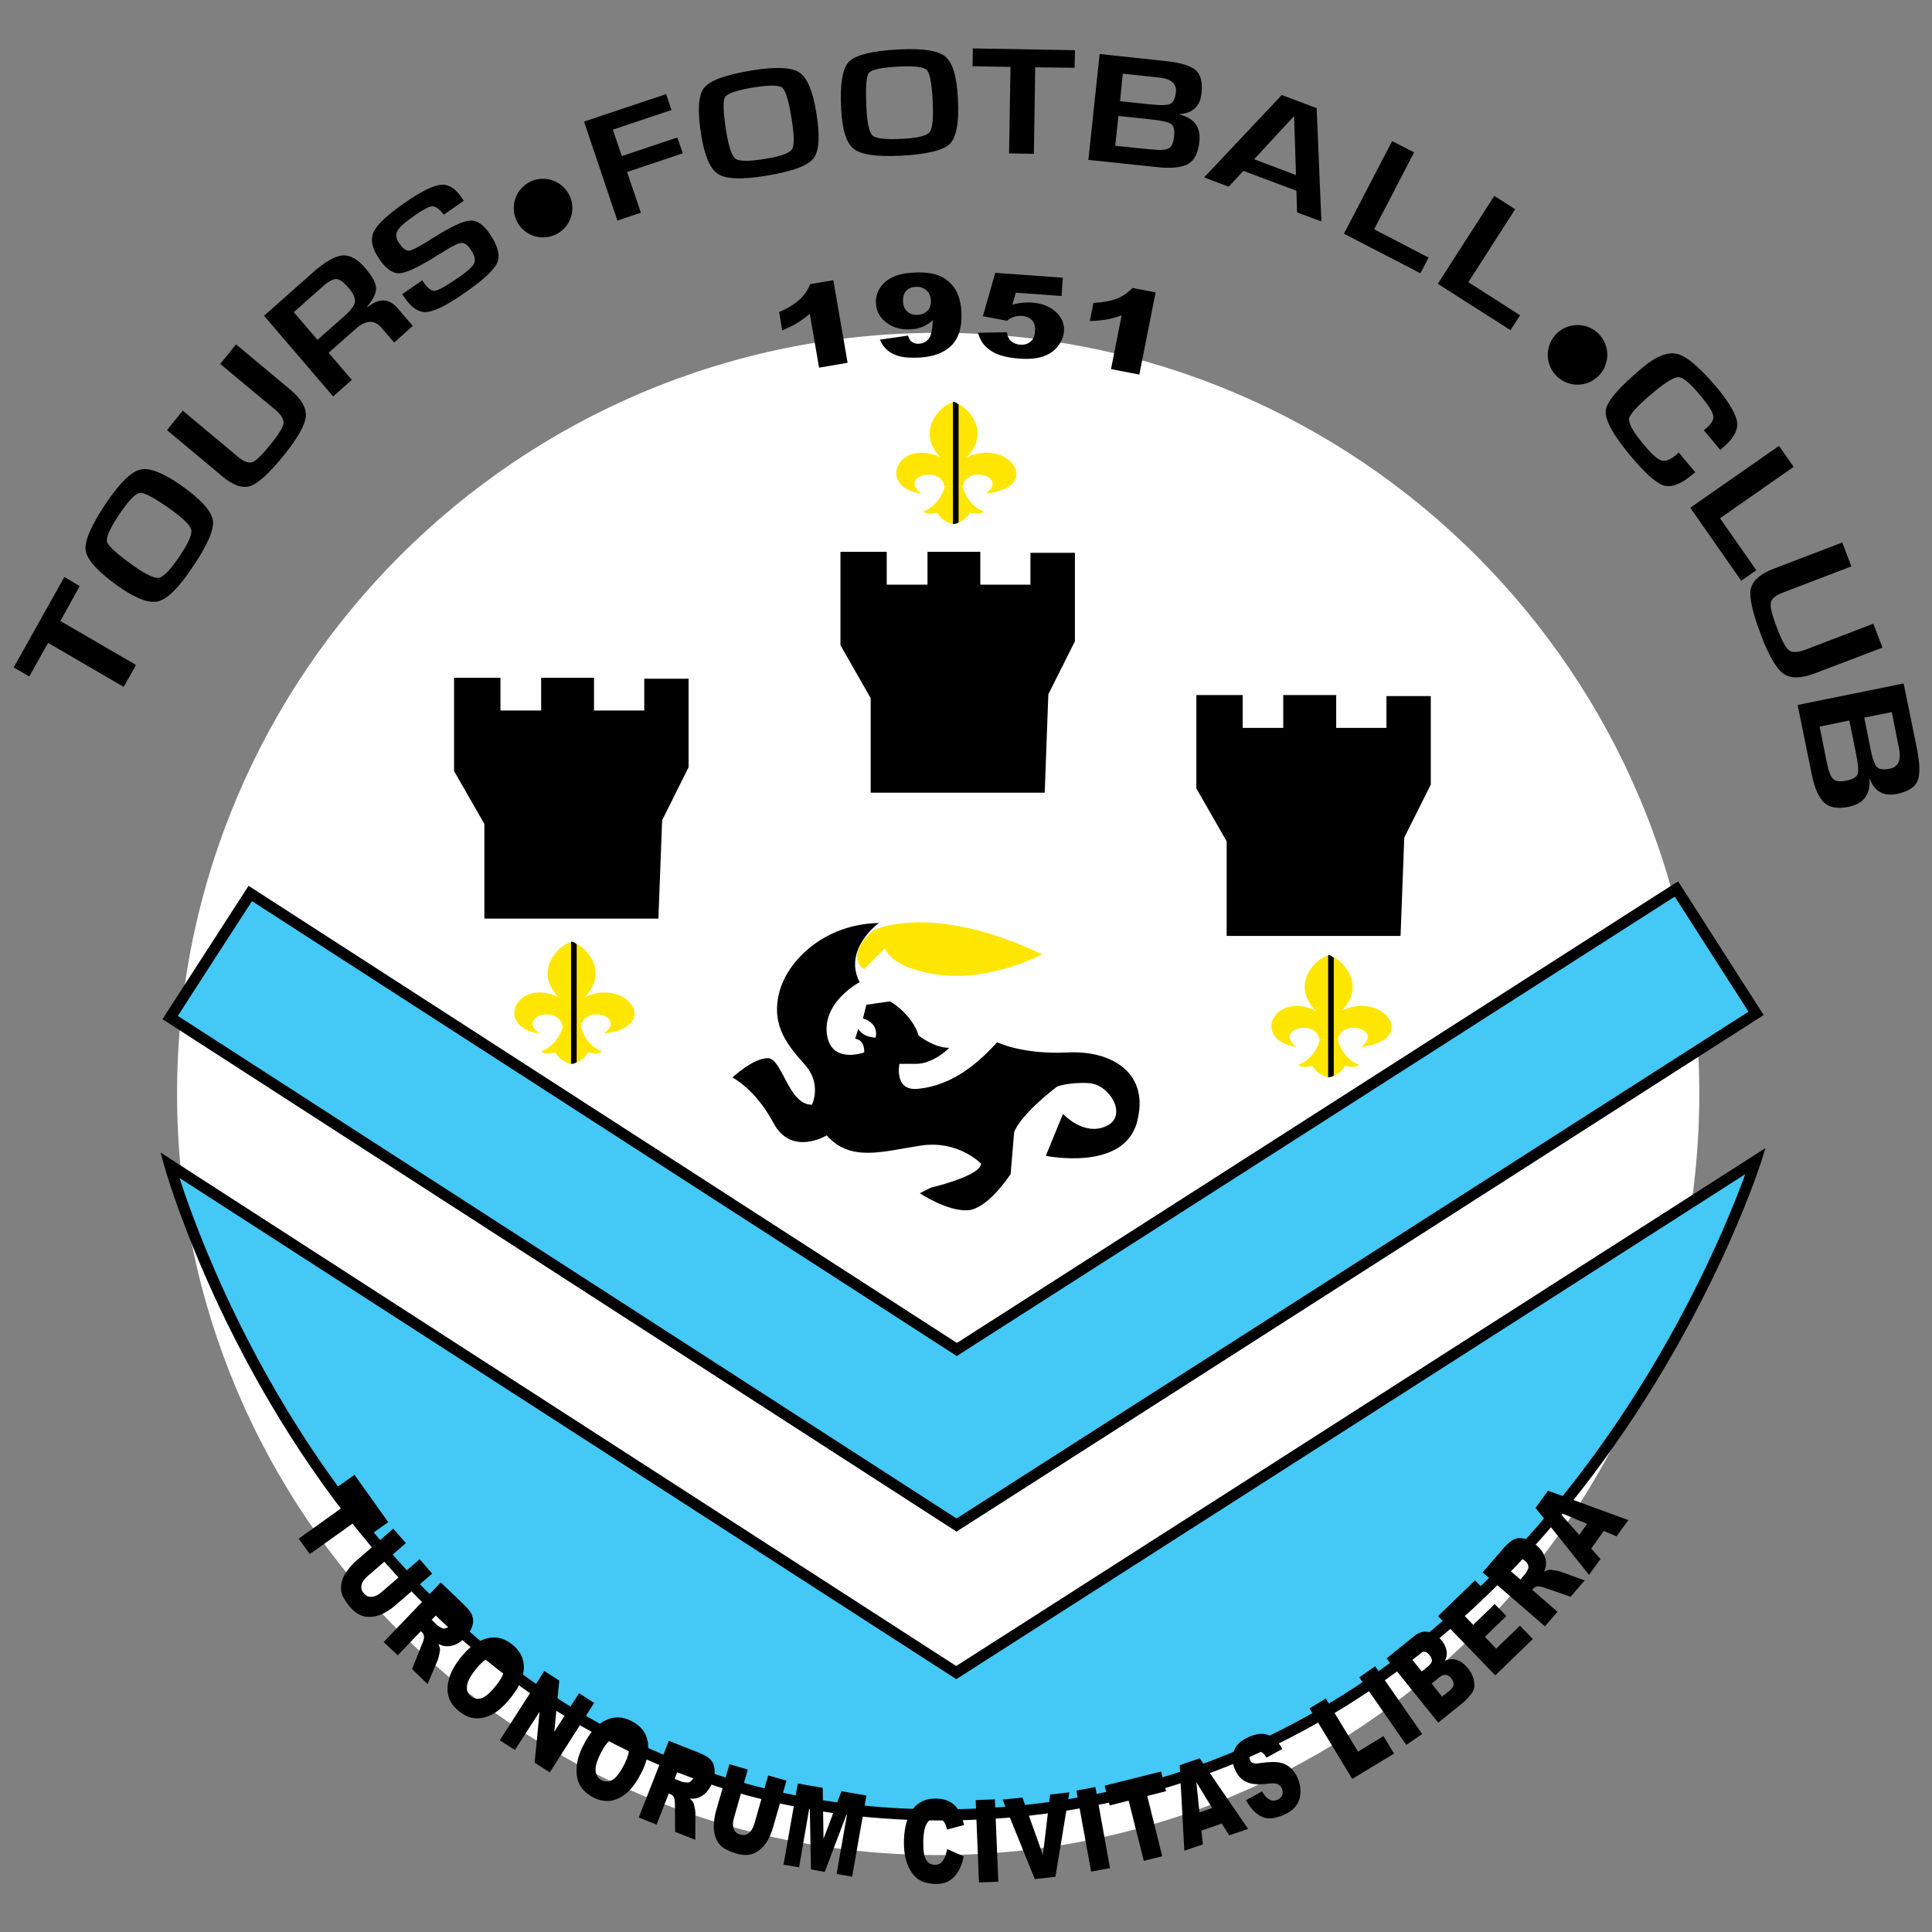 <?xml version="1.0" encoding="UTF-8" standalone="no"?>
<svg
   xmlns:dc="http://purl.org/dc/elements/1.1/"
   xmlns:cc="http://creativecommons.org/ns#"
   xmlns:rdf="http://www.w3.org/1999/02/22-rdf-syntax-ns#"
   xmlns:svg="http://www.w3.org/2000/svg"
   xmlns="http://www.w3.org/2000/svg"
   xmlns:xlink="http://www.w3.org/1999/xlink"
   xmlns:sodipodi="http://sodipodi.sourceforge.net/DTD/sodipodi-0.dtd"
   xmlns:inkscape="http://www.inkscape.org/namespaces/inkscape"
   version="1.1"
   id="Layer_1"
   x="0px"
   y="0px"
   viewBox="0 0 1000 1000"
   xml:space="preserve"
   sodipodi:docname="Toursfc.svg"
   width="1000"
   height="1000"
   inkscape:version="1.0.1 (3bc2e813f5, 2020-09-07)"><rect x="0" y="0" width="1000" height="1000" fill="#808080" stroke="none"/><defs
   id="defs161" /><sodipodi:namedview
   pagecolor="#ffffff"
   bordercolor="#666666"
   borderopacity="1"
   objecttolerance="10"
   gridtolerance="10"
   guidetolerance="10"
   inkscape:pageopacity="0"
   inkscape:pageshadow="2"
   inkscape:window-width="1920"
   inkscape:window-height="1017"
   id="namedview159"
   showgrid="false"
   inkscape:zoom="0.827"
   inkscape:cx="500"
   inkscape:cy="500"
   inkscape:window-x="-8"
   inkscape:window-y="-8"
   inkscape:window-maximized="1"
   inkscape:current-layer="Layer_1"
   inkscape:document-rotation="0" />
































































<g
   id="g1069"
   transform="matrix(3.992,0,0,3.992,-1282.441,-1040.317)"><path
     style="fill:#ffffff"
     d="m 344.212,402.439 c 0,-54.502 44.184,-98.686 98.686,-98.686 54.503,0 98.684,44.184 98.684,98.686 0,54.503 -44.181,98.686 -98.684,98.686 -54.502,0 -98.686,-44.184 -98.686,-98.686"
     id="path2" /><polyline
     points="406.62,379.706 384.057,379.706 384.057,367.432 380.124,360.577 380.124,348.475 386.142,348.475   386.142,352.727 391.419,352.727 391.419,348.475 398.271,348.475 398.271,352.727 404.785,352.727 404.785,348.6 410.536,348.6   410.536,360.08 407.104,366.96 406.62,379.706 "
     id="polyline4" /><polyline
     points="456.711,363.378 434.145,363.378 434.145,351.127 430.226,344.256 430.226,332.153 436.226,332.153   436.226,336.402 441.51,336.402 441.51,332.153 448.359,332.153 448.359,336.402 454.858,336.402 454.858,332.278 460.624,332.278   460.624,343.752 457.179,350.623 456.711,363.378 "
     id="polyline6" /><polyline
     points="502.848,381.95 480.299,381.95 480.299,369.689 476.369,362.822 476.369,350.721 482.377,350.721 482.377,354.975   487.637,354.975 487.637,350.721 494.503,350.721 494.503,354.975 501.017,354.975 501.017,350.852 506.768,350.852   506.768,362.329 503.329,369.197 502.848,381.95 "
     id="polyline8" /><path
     style="fill:#44c8f5"
     d="M 445.326,435.573 C 436.05,429.6 353.703,376.444 353.703,376.444 l -10.374,16.092 101.945,65.801 103.651,-66.345 -10.309,-16.122 c 10e-4,0 -83.993,53.762 -93.29,59.703"
     id="path10" /><path
     d="m 445.7,436.169 c 0,0 91.508,-58.551 92.699,-59.315 0.686,1.084 8.861,13.846 9.561,14.92 -1.202,0.763 -101.9,65.217 -102.686,65.708 -0.772,-0.491 -99.788,-64.404 -100.962,-65.162 0.69,-1.086 8.903,-13.808 9.613,-14.879 1.184,0.771 91.401,58.995 91.401,58.995 z m 92.516,-60.908 c 0,0 -92.114,58.969 -92.89,59.464 -0.769,-0.495 -91.844,-59.271 -91.844,-59.271 l -11.164,17.289 102.956,66.445 104.655,-66.98 -11.091,-17.33 -0.622,0.383"
     id="path12" /><path
     style="fill:#44c8f5"
     d="M 548.926,411.114 445.275,477.468 343.33,411.671 c 0,0 23.197,85.364 101.408,84.238 78.221,-1.12 104.188,-84.795 104.188,-84.795"
     id="path14" /><path
     d="m 445.645,478.064 c 0,0 98.53,-63.069 101.89,-65.218 -4.471,12.395 -32.626,81.341 -102.846,82.345 -70.431,1.018 -96.196,-69.541 -100.158,-81.853 3.203,2.061 100.706,64.976 100.706,64.976 z m 102.862,-67.542 c 0,0 -102.509,65.603 -103.27,66.091 -0.762,-0.495 -103.154,-66.568 -103.154,-66.568 l 0.488,1.804 c 0.246,0.866 24.26,85.907 102.135,84.782 77.827,-1.122 104.611,-84.455 104.864,-85.296 l 0.592,-1.879 -1.655,1.066"
     id="path16" /><path
     d="m 441.974,414.583 c 0,0 6.361,-1.472 6.489,-3.096 0,0 -2.933,-3.086 -7.805,-2.355 -4.868,0.728 -9.128,2.213 -12.206,-1.322 0,0 -4.581,2.802 -6.925,-1.628 -2.348,-4.402 -5.309,-5.877 -5.309,-5.877 0,0 2.67,-2.504 4.574,-2.504 1.908,0 2.639,6.039 5.734,6.039 0,0 1.333,-2.649 -0.893,-5.163 -2.202,-2.497 -4.397,-5.004 -3.376,-9.265 1.028,-4.286 5.903,-8.999 12.954,-9.138 0,0 -4.706,3.39 -2.504,7.663 0,0 -4.699,2.498 -4.256,6.619 0.44,4.12 4.854,2.503 4.854,2.503 0,0 0.146,-1.62 -1.174,-1.776 l 0.423,-1.322 c 0,0 0.294,1.038 2.22,1.184 0,0 0.603,-1.77 -1.631,-2.503 l 0.443,-1.767 3.092,-0.439 c 0,0 2.805,1.62 3.685,4.422 0,0 1.922,1.607 3.979,1.607 0,0 -2.057,2.071 -4.274,2.071 -2.198,0 -2.198,0 -2.198,0 0,0 -0.734,3.528 2.357,3.244 3.103,-0.298 6.472,-1.776 10.319,-6.046 0,0 3.228,1.617 9.12,1.326 5.904,-0.291 10.741,2.791 8.982,9.122 -1.79,6.348 -11.797,4.28 -11.797,4.28 l 2.23,-5.441 c 0,0 2.643,2.928 5.582,1.604 2.93,-1.317 0.454,-5.435 -2.206,-5.587 -2.655,-0.152 -4.134,0.443 -4.134,0.443 0,0 -4.55,3.383 -5.575,5.894 l -0.457,5.441 c 0,0 -2.919,4.567 -5.593,4.709 -2.638,0.146 -6.19,-2.209 -6.19,-2.209 l 1.466,-0.733"
     id="path18" /><path
     style="fill:#ffe600"
     d="m 434.435,381.267 c 0,0 7.324,-3.868 21.95,3.071 0,0 -6.559,3.468 -13.1,2.687 -6.562,-0.758 -7.296,-3.464 -7.296,-3.464 l -2.7,2.706 c 0.001,0 -2.693,-1.55 1.146,-5"
     id="path20" /><polyline
     points="329.081,341.115 338.894,346.823 337.29,349.662 327.491,343.958 325.05,348.309 323.027,347.139 329.6,335.415   331.591,336.589 329.081,341.115 "
     id="polyline22" /><path
     d="m 336.736,327.265 c -1.222,1.826 -1.755,3.021 -1.606,3.585 0.166,0.56 1.326,1.608 3.494,3.151 1.61,1.129 2.718,1.633 3.279,1.508 0.588,-0.128 1.468,-1.075 2.669,-2.834 1.125,-1.689 1.638,-2.822 1.465,-3.421 -0.135,-0.579 -1.136,-1.554 -3.02,-2.869 -1.891,-1.313 -3.096,-1.939 -3.636,-1.865 -0.581,0.064 -1.45,0.989 -2.645,2.745 z m -1.682,-1.496 c 1.762,-2.596 3.23,-4.029 4.418,-4.29 1.178,-0.271 2.943,0.433 5.302,2.077 2.555,1.808 3.909,3.322 4.079,4.538 0.167,1.214 -0.741,3.273 -2.701,6.138 -1.738,2.604 -3.21,4.049 -4.391,4.333 -1.163,0.298 -2.874,-0.341 -5.132,-1.918 -2.656,-1.886 -4.079,-3.439 -4.263,-4.666 -0.18,-1.223 0.721,-3.298 2.688,-6.212"
     id="path24" /><path
     d="m 349.808,307.79 2.053,-2.538 7.029,5.869 c 1.461,1.219 2.123,2.386 2.012,3.503 -0.097,1.099 -1.042,2.754 -2.798,4.953 -1.894,2.341 -3.345,3.681 -4.366,4.036 -1.025,0.351 -2.271,-0.078 -3.698,-1.281 l -7.133,-5.963 2.036,-2.526 7.15,5.972 c 0.758,0.645 1.396,0.879 1.894,0.71 0.478,-0.192 1.25,-0.936 2.306,-2.246 1.084,-1.336 1.659,-2.272 1.721,-2.796 0.059,-0.507 -0.308,-1.117 -1.125,-1.803 l -7.081,-5.89"
     id="path26" /><path
     d="m 362.422,304.663 3.504,-3.099 c 0.841,-0.748 1.292,-1.361 1.34,-1.844 0.069,-0.485 -0.204,-1.089 -0.835,-1.811 -0.633,-0.756 -1.167,-1.117 -1.586,-1.13 -0.415,-0.009 -1.039,0.329 -1.825,1.035 l -3.674,3.265 z m 2.026,7.345 -8.958,-10.465 6.326,-5.609 c 1.562,-1.387 2.854,-2.128 3.809,-2.21 0.994,-0.081 1.984,0.45 2.971,1.614 0.911,1.07 1.385,1.929 1.416,2.585 0.038,0.646 -0.343,1.454 -1.143,2.418 l 0.062,0.071 c 1.496,-1.197 2.781,-1.132 3.872,0.152 l 1.967,2.294 -2.41,2.155 -1.652,-1.915 c -0.914,-1.066 -2.015,-1.031 -3.324,0.132 l -3.522,3.113 3.006,3.516 -2.42,2.149"
     id="path28" /><path
     d="m 381.395,286.623 -2.604,1.814 c -0.08,-0.095 -0.159,-0.176 -0.184,-0.221 -0.495,-0.608 -0.938,-0.887 -1.35,-0.855 -0.395,0.021 -1.132,0.409 -2.195,1.149 -1.268,0.875 -2.026,1.548 -2.268,2.014 -0.263,0.45 -0.208,0.982 0.201,1.591 0.492,0.724 0.939,1.042 1.351,0.983 0.408,-0.071 1.555,-0.675 3.365,-1.837 2.154,-1.336 3.65,-2.032 4.55,-2.067 0.872,-0.033 1.714,0.556 2.538,1.793 1.025,1.539 1.33,2.765 0.914,3.698 -0.422,0.951 -1.863,2.273 -4.318,3.968 -2.216,1.536 -3.823,2.336 -4.851,2.4 -1.001,0.074 -1.96,-0.553 -2.847,-1.886 l -0.305,-0.416 2.607,-1.797 0.17,0.24 c 0.53,0.798 1.053,1.167 1.492,1.106 0.464,-0.067 1.458,-0.62 3.003,-1.691 1.188,-0.819 1.883,-1.442 2.078,-1.889 0.194,-0.429 0.027,-1.022 -0.464,-1.783 -0.374,-0.544 -0.765,-0.835 -1.125,-0.841 -0.364,0 -0.977,0.256 -1.849,0.805 l -1.531,0.926 c -2.282,1.439 -3.878,2.173 -4.758,2.209 -0.879,0.024 -1.755,-0.604 -2.638,-1.927 -0.904,-1.34 -1.125,-2.484 -0.675,-3.438 0.447,-0.961 1.78,-2.216 4.003,-3.759 2.102,-1.465 3.681,-2.25 4.674,-2.354 1.018,-0.099 1.912,0.454 2.694,1.627 l 0.322,0.438"
     id="path30" /><polyline
     points="400.716,277.41 401.876,280.84 409.079,278.425 409.785,280.478 402.559,282.9 404.349,288.183 401.305,289.201   396.977,276.365 407.621,272.801 408.313,274.865 400.716,277.41 "
     id="polyline32" /><g
     id="g38">
	<path
   d="m 418.905,271.95 c -2.143,0.344 -3.348,0.774 -3.663,1.266 -0.28,0.49 -0.215,2.025 0.204,4.625 0.329,1.921 0.717,3.046 1.212,3.369 0.481,0.318 1.767,0.318 3.844,-0.012 1.956,-0.329 3.127,-0.738 3.438,-1.236 0.312,-0.514 0.309,-1.88 -0.076,-4.127 -0.357,-2.227 -0.759,-3.515 -1.201,-3.868 -0.43,-0.343 -1.693,-0.353 -3.758,-0.017 z m -0.099,-2.23 c 3.043,-0.49 5.083,-0.39 6.069,0.267 1.021,0.656 1.763,2.393 2.22,5.201 0.495,3.049 0.378,5.047 -0.384,5.975 -0.766,0.951 -2.822,1.691 -6.209,2.24 -3.044,0.49 -5.097,0.422 -6.125,-0.227 -1.022,-0.634 -1.749,-2.29 -2.192,-4.964 -0.52,-3.191 -0.398,-5.258 0.347,-6.212 0.739,-0.964 2.835,-1.723 6.274,-2.28"
   id="path34" />
	<path
   d="m 437.677,269.238 c -2.182,0.116 -3.452,0.396 -3.788,0.853 -0.336,0.457 -0.433,2.007 -0.284,4.625 0.087,1.953 0.371,3.109 0.817,3.482 0.447,0.379 1.718,0.514 3.809,0.403 2.002,-0.106 3.2,-0.396 3.56,-0.871 0.373,-0.458 0.505,-1.823 0.388,-4.083 -0.111,-2.261 -0.367,-3.598 -0.776,-3.979 -0.384,-0.398 -1.638,-0.544 -3.726,-0.43 z m 0.118,-2.228 c 3.105,-0.16 5.097,0.146 6.028,0.926 0.928,0.765 1.496,2.578 1.627,5.393 0.181,3.102 -0.186,5.075 -1.038,5.921 -0.835,0.842 -2.981,1.366 -6.413,1.543 -3.085,0.149 -5.111,-0.139 -6.039,-0.883 -0.966,-0.744 -1.51,-2.471 -1.642,-5.177 -0.176,-3.208 0.17,-5.271 1.008,-6.134 0.849,-0.872 3.009,-1.41 6.469,-1.589"
   id="path36" />
</g><path
     d="m 466.479,273.723 3.972,0.412 c 1.333,0.145 2.168,0.119 2.542,-0.071 0.37,-0.173 0.616,-0.684 0.73,-1.525 0.093,-1.096 -0.634,-1.726 -2.202,-1.889 l -4.688,-0.497 z m -0.629,5.78 3.594,0.372 1.149,0.102 c 1.084,0.125 1.814,0.074 2.206,-0.149 0.374,-0.206 0.603,-0.713 0.679,-1.517 0.097,-0.831 -0.027,-1.376 -0.37,-1.627 -0.343,-0.253 -1.229,-0.459 -2.677,-0.611 l -4.166,-0.436 -0.415,3.866 m -3.481,1.829 1.461,-13.726 8.436,0.899 c 2.009,0.203 3.345,0.606 4.01,1.184 0.665,0.577 0.911,1.574 0.766,2.985 -0.17,1.702 -1.129,2.602 -2.864,2.727 l -0.021,0.043 c 1.946,0.46 2.822,1.645 2.6,3.58 -0.142,1.397 -0.627,2.341 -1.423,2.818 -0.821,0.48 -2.192,0.629 -4.072,0.426 l -8.893,-0.936"
     id="path40" /><path
     d="m 489.292,283.297 -0.25,-7.644 -5.186,5.601 z m 0.048,2.034 -6.873,-2.576 -1.904,2.052 -3.185,-1.205 10.065,-10.681 4.526,1.704 0.616,14.685 -3.151,-1.17 -0.094,-2.809"
     id="path42" /><polyline
     points="504.603,280.357 499.424,290.335 506.48,293.991 505.424,296.033 495.507,290.902 501.757,278.896   504.603,280.357 "
     id="polyline44" /><polyline
     points="517.71,287.729 511.637,297.189 518.347,301.476 517.101,303.408 507.672,297.398 515.002,285.996 517.71,287.729   "
     id="polyline46" /><path
     d="m 538.915,319.273 2.148,2.571 -0.392,0.298 c -1.476,1.255 -2.746,1.719 -3.75,1.387 -0.994,-0.327 -2.466,-1.664 -4.419,-4.012 -2.205,-2.673 -3.213,-4.585 -3.033,-5.783 0.19,-1.177 1.798,-3.018 4.824,-5.535 1.779,-1.479 3.303,-2.039 4.553,-1.681 1.236,0.376 2.957,1.877 5.17,4.524 1.562,1.927 2.41,3.408 2.479,4.437 0.069,1.03 -0.571,2.109 -1.96,3.24 l -0.225,0.229 -2.147,-2.571 0.28,-0.224 c 0.714,-0.592 1.021,-1.125 0.956,-1.627 -0.083,-0.504 -0.592,-1.341 -1.586,-2.531 -1.313,-1.593 -2.24,-2.412 -2.829,-2.49 -0.585,-0.054 -1.642,0.553 -3.175,1.825 -2.061,1.718 -3.165,2.865 -3.311,3.479 -0.142,0.6 0.426,1.684 1.725,3.245 1.049,1.275 1.831,2.021 2.368,2.22 0.529,0.207 1.136,-0.009 1.863,-0.586 l 0.461,-0.415"
     id="path48" /><polyline
     points="553.818,321.13 544.265,327.799 548.977,334.532 547.021,335.898 540.411,326.435 551.911,318.414 553.818,321.13   "
     id="polyline50" /><g
     id="g56">
	<path
   d="m 564.151,341.468 1.181,3.1 -8.74,3.327 c -1.797,0.691 -3.175,0.705 -4.075,0.069 -0.941,-0.657 -1.922,-2.339 -2.937,-5.038 -1.084,-2.85 -1.541,-4.836 -1.329,-5.932 0.229,-1.103 1.226,-1.992 3.009,-2.663 l 8.861,-3.397 1.181,3.103 -8.861,3.39 c -0.979,0.353 -1.503,0.815 -1.589,1.344 -0.094,0.531 0.169,1.6 0.793,3.208 0.612,1.64 1.139,2.618 1.571,2.94 0.426,0.327 1.143,0.287 2.161,-0.092 l 8.774,-3.359"
   id="path52" />
	<path
   d="m 562.974,353.645 0.797,3.989 c 0.242,1.291 0.54,2.11 0.831,2.415 0.312,0.318 0.879,0.386 1.703,0.213 1.084,-0.22 1.482,-1.113 1.164,-2.682 l -0.928,-4.654 z m -5.793,1.166 0.721,3.589 0.235,1.134 c 0.215,1.086 0.491,1.787 0.824,2.085 0.325,0.305 0.883,0.365 1.69,0.195 0.824,-0.166 1.323,-0.446 1.461,-0.858 0.143,-0.4 0.066,-1.33 -0.231,-2.755 l -0.849,-4.185 -3.851,0.795 m -2.85,-2.808 13.747,-2.787 1.721,8.447 c 0.401,1.977 0.416,3.387 0.076,4.22 -0.367,0.829 -1.268,1.371 -2.666,1.654 -1.707,0.352 -2.888,-0.298 -3.519,-1.932 l -0.045,0.003 c 0.139,2.007 -0.762,3.209 -2.687,3.597 -1.389,0.298 -2.469,0.112 -3.19,-0.533 -0.689,-0.634 -1.254,-1.893 -1.627,-3.768 l -1.81,-8.901"
   id="path54" />
</g><path
     d="m 395.46,287.418 c 0.09,2.091 -1.527,3.874 -3.65,3.96 -2.095,0.09 -3.854,-1.544 -3.94,-3.641 -0.09,-2.081 1.524,-3.868 3.619,-3.953 2.118,-0.094 3.885,1.551 3.971,3.634"
     id="path58" /><path
     d="m 529.649,306.717 c -0.063,2.142 -1.832,3.819 -3.969,3.759 -2.144,-0.065 -3.809,-1.848 -3.746,-3.989 0.069,-2.135 1.835,-3.8 3.975,-3.738 2.141,0.067 3.806,1.829 3.74,3.968"
     id="path60" /><polyline
     points="455.478,269.327 455.306,280.549 452.089,280.489 452.275,269.276 447.355,269.188 447.39,266.88 460.631,267.107   460.582,269.387 455.478,269.327 "
     id="polyline62" /><path
     style="fill:#ffe600"
     d="m 396.568,393.68 c 0.409,-2.825 5.973,-1.347 2.995,0.927 7.532,-0.849 2.978,-7.298 -2.497,-4.716 3.283,-3.362 0.059,-6.767 -1.689,-7.177 -1.773,0.41 -4.976,3.814 -1.697,7.177 -5.475,-2.582 -8.38,3.867 -2.497,4.716 -2.978,-2.273 2.586,-3.752 2.995,-0.927 h 2.39"
     id="path64" /><path
     style="fill:#ffe600"
     d="m 396.568,393.68 c 0.239,0.951 0.997,2.602 2.739,3.234 -0.454,0.396 -0.97,0.28 -1.86,0.163 -0.169,0.558 -1.226,1.39 -2.07,1.468 -0.88,-0.078 -1.922,-0.91 -2.088,-1.468 -0.894,0.117 -1.406,0.233 -1.86,-0.163 1.738,-0.632 2.583,-2.305 2.812,-3.258 l 2.327,0.024"
     id="path66" /><path
     d="m 395.297,382.714 v 15.831 c 0,0 0.578,-0.017 0.73,-0.254 v -15.238 c 0.001,0 -0.446,-0.438 -0.73,-0.339"
     id="path68" /><path
     style="fill:#ffe600"
     d="m 446.084,323.69 c 0.409,-2.825 5.97,-1.347 2.995,0.921 7.532,-0.846 2.975,-7.292 -2.496,-4.712 3.279,-3.361 0.062,-6.768 -1.689,-7.177 -1.773,0.408 -4.977,3.815 -1.697,7.177 -5.475,-2.58 -8.376,3.866 -2.496,4.712 -2.979,-2.268 2.59,-3.746 2.998,-0.921 h 2.385"
     id="path70" /><path
     style="fill:#ffe600"
     d="m 446.084,323.69 c 0.243,0.951 1.001,2.603 2.735,3.234 -0.453,0.397 -0.966,0.278 -1.855,0.159 -0.166,0.556 -1.226,1.393 -2.07,1.469 -0.88,-0.076 -1.922,-0.913 -2.089,-1.469 -0.893,0.119 -1.405,0.237 -1.862,-0.159 1.741,-0.632 2.59,-2.31 2.815,-3.259 l 2.326,0.025"
     id="path72" /><path
     d="m 444.813,312.723 v 15.83 c 0,0 0.582,-0.02 0.73,-0.253 v -15.236 c 10e-4,0 -0.445,-0.444 -0.73,-0.341"
     id="path74" /><path
     style="fill:#ffe600"
     d="m 494.727,395.422 c 0.412,-2.827 5.974,-1.353 2.996,0.921 7.531,-0.847 2.978,-7.294 -2.497,-4.711 3.282,-3.362 0.063,-6.77 -1.693,-7.178 -1.769,0.408 -4.976,3.815 -1.689,7.178 -5.479,-2.583 -8.38,3.864 -2.497,4.711 -2.982,-2.273 2.583,-3.748 2.992,-0.921 h 2.388"
     id="path76" /><path
     style="fill:#ffe600"
     d="m 494.727,395.422 c 0.243,0.95 1.001,2.603 2.739,3.234 -0.457,0.396 -0.97,0.278 -1.859,0.159 -0.166,0.556 -1.226,1.394 -2.074,1.468 -0.876,-0.074 -1.918,-0.912 -2.084,-1.468 -0.893,0.119 -1.41,0.237 -1.863,-0.159 1.738,-0.632 2.587,-2.31 2.812,-3.264 l 2.329,0.03"
     id="path78" /><path
     d="m 493.457,384.454 v 15.829 c 0,0 0.578,-0.019 0.73,-0.253 v -15.235 c 10e-4,0 -0.45,-0.443 -0.73,-0.341"
     id="path80" /><g
     id="g88">
	<defs
   id="defs83">
		<path
   id="SVGID_1_"
   d="m 445.983,488.798 c -49.222,0 -89.119,-39.897 -89.119,-89.119 0,-49.215 39.897,-89.115 89.119,-89.115 49.216,0 89.116,39.9 89.116,89.115 10e-4,49.222 -39.9,89.119 -89.116,89.119 z m 0,-198.576 c -60.455,0 -109.465,49.005 -109.465,109.457 0,60.455 49.011,109.463 109.465,109.463 60.452,0 109.459,-49.008 109.459,-109.463 0,-60.451 -49.007,-109.457 -109.459,-109.457" />
	</defs>
	<clipPath
   id="SVGID_2_">
		<use
   xlink:href="#SVGID_1_"
   style="overflow:visible"
   id="use85"
   x="0"
   y="0"
   width="100%"
   height="100%" />
	</clipPath>
</g><path
     d="m 429.301,296.928 1.849,10.714 -3.698,0.628 -1.204,-6.993 c -0.523,0.457 -1.057,0.849 -1.579,1.167 -0.517,0.326 -1.178,0.653 -1.998,0.994 l -0.395,-2.372 c 1.19,-0.522 2.084,-1.085 2.684,-1.657 0.619,-0.571 1.056,-1.234 1.322,-1.961 l 3.019,-0.52"
     id="path90" /><path
     d="m 441.95,299.558 c -0.028,-0.578 -0.235,-1.032 -0.616,-1.344 -0.382,-0.312 -0.839,-0.45 -1.348,-0.426 -0.502,0.022 -0.914,0.192 -1.226,0.511 -0.302,0.315 -0.446,0.765 -0.423,1.361 0.031,0.601 0.226,1.058 0.586,1.356 0.359,0.301 0.786,0.436 1.281,0.417 0.529,-0.024 0.952,-0.194 1.291,-0.524 0.337,-0.323 0.479,-0.78 0.455,-1.351 z m -6.617,5.085 3.652,-0.528 c 0.122,0.396 0.298,0.688 0.541,0.837 0.249,0.166 0.533,0.24 0.869,0.216 0.599,-0.027 1.052,-0.291 1.378,-0.788 0.222,-0.372 0.381,-1.12 0.437,-2.271 -0.423,0.38 -0.876,0.674 -1.337,0.864 -0.457,0.195 -0.99,0.307 -1.61,0.334 -1.188,0.061 -2.213,-0.227 -3.082,-0.879 -0.848,-0.64 -1.302,-1.476 -1.36,-2.521 -0.031,-0.707 0.148,-1.37 0.526,-1.972 0.398,-0.606 0.955,-1.079 1.669,-1.411 0.72,-0.336 1.648,-0.531 2.76,-0.585 1.322,-0.06 2.406,0.067 3.23,0.401 0.824,0.329 1.496,0.878 2.029,1.652 0.52,0.772 0.817,1.818 0.876,3.12 0.087,1.929 -0.356,3.362 -1.319,4.311 -0.973,0.939 -2.352,1.454 -4.176,1.542 -1.046,0.051 -1.888,-0.003 -2.514,-0.162 -0.62,-0.159 -1.142,-0.426 -1.572,-0.776 -0.43,-0.356 -0.748,-0.824 -0.997,-1.384"
     id="path92" /><path
     d="m 450.295,295.977 8.764,0.63 -0.169,2.372 -5.935,-0.428 -0.44,1.558 c 0.422,-0.13 0.849,-0.211 1.261,-0.254 0.395,-0.047 0.789,-0.054 1.188,-0.038 1.336,0.099 2.393,0.502 3.165,1.208 0.785,0.701 1.149,1.543 1.076,2.531 -0.045,0.696 -0.315,1.341 -0.796,1.941 -0.468,0.612 -1.108,1.046 -1.908,1.32 -0.82,0.281 -1.818,0.366 -3.047,0.281 -0.88,-0.061 -1.628,-0.184 -2.251,-0.362 -0.613,-0.166 -1.122,-0.407 -1.552,-0.712 -0.426,-0.294 -0.747,-0.621 -1.011,-0.975 -0.231,-0.363 -0.439,-0.794 -0.589,-1.309 l 3.758,-0.061 c 0.055,0.497 0.235,0.876 0.554,1.154 0.322,0.281 0.71,0.437 1.174,0.459 0.506,0.038 0.959,-0.085 1.309,-0.375 0.367,-0.277 0.575,-0.741 0.603,-1.363 0.063,-0.642 -0.09,-1.13 -0.415,-1.449 -0.305,-0.32 -0.734,-0.504 -1.306,-0.55 -0.363,-0.015 -0.699,0.02 -1.042,0.142 -0.257,0.088 -0.555,0.249 -0.859,0.493 l -3.134,-0.589 1.602,-5.624"
     id="path94" /><path
     d="m 471.088,298.515 -2.111,10.655 -3.671,-0.712 1.378,-6.972 c -0.675,0.24 -1.291,0.419 -1.908,0.531 -0.602,0.107 -1.35,0.189 -2.216,0.21 l 0.468,-2.346 c 1.309,-0.073 2.337,-0.28 3.116,-0.589 0.772,-0.324 1.42,-0.784 1.936,-1.359 l 3.008,0.582"
     id="path96" /><g
     id="g104">
	<defs
   id="defs99">
		<path
   id="SVGID_3_"
   d="m 360.985,450.161 c -10.007,-16.066 -14.193,-36.057 -13.345,-56.339 1.784,-42.272 30.375,-77.185 68.666,-89.02 l -0.808,-1.794 c -38.941,12.158 -67.982,47.709 -69.79,90.732 -0.883,20.808 3.48,41.275 13.782,57.709 l 1.495,-1.288" />
	</defs>
	<clipPath
   id="SVGID_4_">
		<use
   xlink:href="#SVGID_3_"
   style="overflow:visible"
   id="use101"
   x="0"
   y="0"
   width="100%"
   height="100%" />
	</clipPath>
</g><g
     id="g112">
	<defs
   id="defs107">
		<path
   id="SVGID_5_"
   d="m 482.567,307.877 -0.821,1.766 c 37.407,14.874 63.201,52.189 61.429,94.621 -0.721,17.13 -5.856,33.041 -14.229,46.701 l 1.582,1.133 c 8.577,-13.973 13.848,-30.233 14.596,-47.744 1.817,-43.252 -24.454,-81.276 -62.557,-96.477" />
	</defs>
	<clipPath
   id="SVGID_6_">
		<use
   xlink:href="#SVGID_5_"
   style="overflow:visible"
   id="use109"
   x="0"
   y="0"
   width="100%"
   height="100%" />
	</clipPath>
</g><polyline
     points="367.218,451.823 371.588,457.96 369.445,459.486 367.973,457.427 361.422,462.104 359.981,460.1 366.54,455.411   365.054,453.361 367.218,451.823 "
     id="polyline114" /><path
     d="m 375.667,462.763 1.614,1.873 -4.831,4.162 c -0.481,0.415 -0.962,0.737 -1.482,0.997 -0.526,0.264 -1.056,0.408 -1.583,0.443 -0.512,0.027 -0.952,-0.011 -1.319,-0.18 -0.502,-0.201 -0.973,-0.564 -1.409,-1.074 -0.252,-0.283 -0.495,-0.641 -0.751,-1.038 -0.249,-0.402 -0.395,-0.779 -0.422,-1.157 -0.042,-0.388 0,-0.796 0.132,-1.26 0.135,-0.436 0.336,-0.853 0.599,-1.195 0.416,-0.567 0.828,-1.018 1.223,-1.354 l 4.806,-4.176 1.634,1.877 -4.945,4.266 c -0.439,0.374 -0.72,0.766 -0.807,1.163 -0.083,0.402 0.014,0.766 0.308,1.088 0.277,0.332 0.613,0.478 1.011,0.439 0.409,-0.018 0.838,-0.232 1.288,-0.609 l 4.934,-4.265"
     id="path116" /><path
     d="m 377.219,470.619 0.737,0.72 c 0.083,0.073 0.277,0.194 0.568,0.347 0.163,0.08 0.326,0.087 0.516,0.031 0.201,-0.052 0.381,-0.17 0.526,-0.336 0.239,-0.249 0.381,-0.495 0.381,-0.741 0,-0.242 -0.142,-0.513 -0.468,-0.817 l -0.775,-0.747 z m -6.22,2.881 7.397,-7.722 2.978,2.847 c 0.544,0.526 0.925,0.997 1.081,1.398 0.166,0.412 0.197,0.866 0.045,1.378 -0.146,0.523 -0.467,1.025 -0.935,1.523 -0.416,0.416 -0.824,0.725 -1.267,0.911 -0.419,0.177 -0.845,0.239 -1.288,0.211 -0.263,-0.027 -0.558,-0.124 -0.904,-0.291 0.111,0.298 0.19,0.537 0.201,0.734 0,0.125 -0.035,0.347 -0.118,0.679 -0.059,0.318 -0.149,0.568 -0.204,0.717 l -1.292,3.068 -2.012,-1.935 1.306,-3.283 c 0.177,-0.415 0.263,-0.713 0.239,-0.9 0,-0.238 -0.09,-0.429 -0.252,-0.589 l -0.16,-0.145 -2.992,3.13 -1.823,-1.731"
     id="path118" /><path
     d="m 382.883,477.115 c -0.679,0.849 -1.039,1.555 -1.083,2.112 -0.063,0.554 0.118,0.997 0.522,1.315 0.412,0.333 0.887,0.416 1.413,0.229 0.495,-0.184 1.146,-0.741 1.873,-1.676 0.637,-0.797 0.97,-1.475 1.015,-2.025 0.045,-0.562 -0.131,-1.001 -0.54,-1.326 -0.381,-0.309 -0.852,-0.381 -1.385,-0.19 -0.537,0.183 -1.139,0.695 -1.815,1.561 z m -1.939,-1.551 c 1.087,-1.378 2.22,-2.205 3.407,-2.524 1.174,-0.308 2.258,-0.059 3.286,0.759 1.053,0.824 1.555,1.835 1.544,3.047 -0.035,1.178 -0.578,2.466 -1.662,3.816 -0.765,0.979 -1.527,1.69 -2.261,2.119 -0.762,0.436 -1.492,0.634 -2.258,0.619 -0.734,-0.023 -1.451,-0.314 -2.157,-0.865 -0.703,-0.551 -1.191,-1.174 -1.392,-1.846 -0.236,-0.679 -0.236,-1.454 0,-2.32 0.202,-0.89 0.735,-1.829 1.493,-2.805"
     id="path120" /><polyline
     points="391.831,477.254 393.767,478.504 393.123,485.142 396.336,480.138 398.289,481.402 392.534,490.405   390.571,489.141 391.215,482.548 388.015,487.503 386.052,486.246 391.831,477.254 "
     id="polyline122" /><path
     d="m 399.137,487.933 c -0.498,0.959 -0.717,1.731 -0.658,2.289 0.059,0.558 0.308,0.952 0.779,1.184 0.464,0.253 0.953,0.239 1.419,-0.038 0.485,-0.287 0.983,-0.955 1.541,-2.029 0.44,-0.89 0.645,-1.624 0.586,-2.181 -0.069,-0.555 -0.333,-0.956 -0.793,-1.195 -0.468,-0.222 -0.922,-0.2 -1.406,0.094 -0.498,0.276 -0.983,0.906 -1.468,1.876 z m -2.199,-1.129 c 0.79,-1.559 1.731,-2.614 2.819,-3.138 1.101,-0.54 2.226,-0.522 3.386,0.091 1.188,0.596 1.897,1.488 2.095,2.673 0.212,1.17 -0.055,2.535 -0.845,4.068 -0.575,1.111 -1.174,1.957 -1.821,2.528 -0.645,0.574 -1.337,0.917 -2.07,1.046 -0.745,0.121 -1.496,-0.008 -2.3,-0.405 -0.793,-0.43 -1.381,-0.932 -1.731,-1.548 -0.354,-0.609 -0.502,-1.375 -0.457,-2.282 0.042,-0.907 0.336,-1.918 0.924,-3.033"
     id="path124" /><path
     d="m 408.722,491.243 0.949,0.381 c 0.117,0.034 0.318,0.066 0.665,0.093 0.159,0.031 0.332,-0.027 0.478,-0.159 0.163,-0.121 0.298,-0.298 0.388,-0.509 0.111,-0.318 0.145,-0.596 0.056,-0.827 -0.09,-0.212 -0.336,-0.423 -0.762,-0.579 l -0.997,-0.401 z m -4.654,5.014 3.902,-9.938 3.844,1.513 c 0.702,0.277 1.222,0.575 1.523,0.876 0.322,0.311 0.498,0.734 0.558,1.261 0.063,0.529 -0.024,1.118 -0.277,1.748 -0.218,0.551 -0.499,0.99 -0.838,1.326 -0.318,0.326 -0.69,0.551 -1.098,0.683 -0.267,0.08 -0.571,0.107 -0.956,0.08 0.219,0.229 0.385,0.433 0.457,0.609 0.042,0.107 0.104,0.332 0.163,0.664 0.059,0.326 0.087,0.575 0.069,0.745 l -0.011,3.32 -2.614,-1.024 -0.027,-3.525 c 0,-0.45 -0.042,-0.762 -0.118,-0.928 -0.103,-0.215 -0.267,-0.374 -0.474,-0.443 l -0.201,-0.08 -1.586,4.031 -2.316,-0.918"
     id="path126" /><path
     d="m 420.852,490.8 2.376,0.679 -1.76,6.122 c -0.177,0.605 -0.412,1.156 -0.706,1.669 -0.294,0.484 -0.645,0.9 -1.053,1.219 -0.426,0.318 -0.82,0.509 -1.201,0.574 -0.53,0.098 -1.146,0.053 -1.79,-0.131 -0.367,-0.118 -0.766,-0.257 -1.178,-0.464 -0.437,-0.201 -0.759,-0.443 -1.001,-0.741 -0.26,-0.284 -0.437,-0.661 -0.581,-1.122 -0.122,-0.45 -0.177,-0.887 -0.149,-1.326 0.027,-0.689 0.118,-1.299 0.264,-1.797 l 1.762,-6.129 2.372,0.686 -1.786,6.268 c -0.177,0.554 -0.177,1.028 -0.024,1.412 0.142,0.381 0.412,0.641 0.848,0.748 0.396,0.118 0.763,0.069 1.088,-0.186 0.318,-0.246 0.558,-0.651 0.73,-1.212 l 1.789,-6.269"
     id="path128" /><polyline
     points="424.695,491.853 427.926,492.41 428.03,499.027 430.356,492.846 433.588,493.41 431.738,503.93 429.727,503.577   431.136,495.543 428.185,503.314 426.399,502.988 426.247,494.691 424.858,502.718 422.843,502.372 424.695,491.853 "
     id="polyline130" /><path
     d="m 444.063,500.35 2.14,0.945 c -0.156,0.814 -0.409,1.476 -0.73,2.012 -0.353,0.54 -0.734,0.938 -1.219,1.191 -0.485,0.27 -1.074,0.395 -1.791,0.37 -0.865,-0.031 -1.568,-0.218 -2.112,-0.578 -0.543,-0.354 -1.011,-0.959 -1.378,-1.828 -0.381,-0.858 -0.543,-1.96 -0.513,-3.275 0.06,-1.773 0.454,-3.131 1.171,-4.059 0.734,-0.925 1.763,-1.371 3.058,-1.322 1.011,0.027 1.787,0.318 2.348,0.872 0.551,0.568 0.963,1.416 1.212,2.556 l -2.213,0.582 c -0.059,-0.319 -0.132,-0.568 -0.225,-0.714 -0.132,-0.263 -0.277,-0.464 -0.479,-0.596 -0.19,-0.152 -0.415,-0.225 -0.644,-0.231 -0.561,-0.024 -1.004,0.273 -1.326,0.865 -0.235,0.44 -0.367,1.14 -0.398,2.102 -0.024,1.185 0.08,2.009 0.343,2.452 0.232,0.457 0.616,0.679 1.111,0.692 0.472,0.02 0.824,-0.146 1.07,-0.492 0.252,-0.353 0.456,-0.879 0.575,-1.544"
     id="path132" /><polyline
     points="447.757,493.999 450.25,493.902 450.693,504.581 448.186,504.678 447.757,493.999 "
     id="polyline134" /><polyline
     points="451.251,493.936 453.82,493.667 456.473,501.108 457.411,493.275 459.904,492.991 458.1,503.944 455.42,504.238   451.251,493.936 "
     id="polyline136" /><polyline
     points="460.818,492.767 463.28,492.303 465.174,502.822 462.726,503.272 460.818,492.767 "
     id="polyline138" /><polyline
     points="464.481,492.126 471.791,490.294 472.438,492.846 470.001,493.462 471.947,501.277 469.558,501.877   467.595,494.072 465.129,494.691 464.481,492.126 "
     id="polyline140" /><path
     d="m 478.419,495.024 -2.05,-3.355 0.405,3.923 z m 1.246,2.015 -2.635,0.914 0.187,1.787 -2.406,0.824 -0.602,-11.091 2.601,-0.887 6.274,9.152 -2.458,0.838 -0.961,-1.537"
     id="path142" /><path
     d="m 482.82,494.006 2.07,-1.139 c 0.246,0.442 0.502,0.755 0.766,0.939 0.391,0.29 0.816,0.339 1.257,0.138 0.311,-0.138 0.518,-0.35 0.603,-0.619 0.086,-0.291 0.059,-0.558 -0.056,-0.821 -0.101,-0.256 -0.294,-0.443 -0.547,-0.574 -0.246,-0.121 -0.717,-0.139 -1.389,-0.049 -1.133,0.145 -2.026,0.069 -2.67,-0.235 -0.647,-0.298 -1.146,-0.835 -1.468,-1.6 -0.236,-0.499 -0.343,-1.025 -0.322,-1.572 0.027,-0.54 0.204,-1.042 0.509,-1.492 0.325,-0.443 0.869,-0.842 1.631,-1.185 0.938,-0.412 1.763,-0.502 2.452,-0.253 0.688,0.246 1.333,0.853 1.859,1.828 l -2.054,1.122 c -0.246,-0.429 -0.513,-0.686 -0.789,-0.793 -0.267,-0.128 -0.562,-0.114 -0.88,0.031 -0.267,0.118 -0.426,0.284 -0.499,0.485 -0.063,0.204 -0.048,0.415 0.052,0.626 0.06,0.163 0.181,0.267 0.354,0.347 0.181,0.08 0.471,0.087 0.928,0.007 1.098,-0.148 1.953,-0.177 2.511,-0.079 0.554,0.11 1.025,0.325 1.402,0.668 0.398,0.35 0.71,0.779 0.945,1.315 0.287,0.624 0.409,1.264 0.378,1.915 -0.015,0.651 -0.197,1.205 -0.548,1.69 -0.332,0.478 -0.855,0.88 -1.578,1.191 -1.247,0.558 -2.244,0.623 -3.01,0.19 -0.771,-0.415 -1.405,-1.125 -1.907,-2.081"
     id="path144" /><polyline
     points="491.04,482.111 493.152,480.827 497.335,487.714 500.632,485.702 502.007,487.971 496.584,491.253 491.04,482.111   "
     id="polyline146" /><polyline
     points="497.495,478.078 499.548,476.647 505.649,485.426 503.596,486.849 497.495,478.078 "
     id="polyline148" /><path
     d="m 508.228,480.581 0.998,-0.786 c 0.321,-0.27 0.484,-0.533 0.502,-0.796 0,-0.273 -0.104,-0.54 -0.326,-0.804 -0.176,-0.242 -0.408,-0.392 -0.668,-0.43 -0.256,-0.041 -0.567,0.069 -0.887,0.34 l -0.969,0.789 z m -2.637,-3.262 0.848,-0.682 c 0.295,-0.236 0.44,-0.478 0.475,-0.714 0,-0.235 -0.117,-0.478 -0.311,-0.741 -0.208,-0.235 -0.408,-0.374 -0.63,-0.422 -0.228,-0.035 -0.492,0.069 -0.793,0.305 l -0.849,0.686 1.26,1.568 m -4.561,-1.686 3.608,-2.915 c 0.601,-0.479 1.212,-0.651 1.862,-0.513 0.644,0.132 1.187,0.491 1.666,1.08 0.391,0.492 0.623,0.994 0.664,1.541 0.046,0.347 -0.027,0.717 -0.218,1.091 0.575,-0.218 1.098,-0.235 1.6,-0.065 0.481,0.184 0.952,0.536 1.393,1.069 0.343,0.433 0.585,0.883 0.702,1.351 0.136,0.471 0.152,0.907 0.046,1.316 -0.069,0.263 -0.236,0.547 -0.517,0.861 -0.381,0.434 -0.623,0.696 -0.772,0.821 l -3.331,2.686 -6.703,-8.323"
     id="path150" /><polyline
     points="507.703,470.138 512.502,465.508 514.099,467.147 511.082,470.044 512.269,471.28 515.054,468.583   516.563,470.138 513.776,472.835 515.244,474.358 518.326,471.381 519.999,473.119 515.13,477.828 507.703,470.138 "
     id="polyline152" /><path
     d="m 518.385,465.4 0.672,-0.778 c 0.076,-0.08 0.177,-0.264 0.315,-0.571 0.069,-0.163 0.069,-0.329 0.01,-0.517 -0.059,-0.191 -0.169,-0.37 -0.35,-0.52 -0.263,-0.229 -0.512,-0.332 -0.768,-0.332 -0.232,0.007 -0.498,0.173 -0.789,0.509 l -0.703,0.814 z m 3.185,6.071 -8.085,-6.998 2.697,-3.109 c 0.506,-0.582 0.956,-0.97 1.351,-1.16 0.398,-0.186 0.852,-0.228 1.382,-0.103 0.526,0.125 1.025,0.412 1.551,0.858 0.443,0.388 0.769,0.783 0.974,1.219 0.207,0.419 0.291,0.838 0.263,1.274 0,0.264 -0.09,0.575 -0.235,0.914 0.291,-0.139 0.526,-0.215 0.717,-0.229 0.132,0 0.35,0.014 0.685,0.08 0.325,0.052 0.575,0.104 0.734,0.17 l 3.116,1.132 -1.825,2.112 -3.341,-1.153 c -0.409,-0.139 -0.731,-0.211 -0.911,-0.2 -0.232,0.038 -0.443,0.124 -0.585,0.294 l -0.132,0.166 3.268,2.843 -1.624,1.89"
     id="path154" /><path
     d="m 527.031,458.185 -3.65,-1.537 2.632,2.967 z m 2.168,0.918 -1.631,2.281 1.205,1.357 -1.486,2.057 -6.939,-8.677 1.617,-2.237 10.415,3.81 -1.523,2.111 -1.658,-0.702"
     id="path156" /></g>
</svg>

